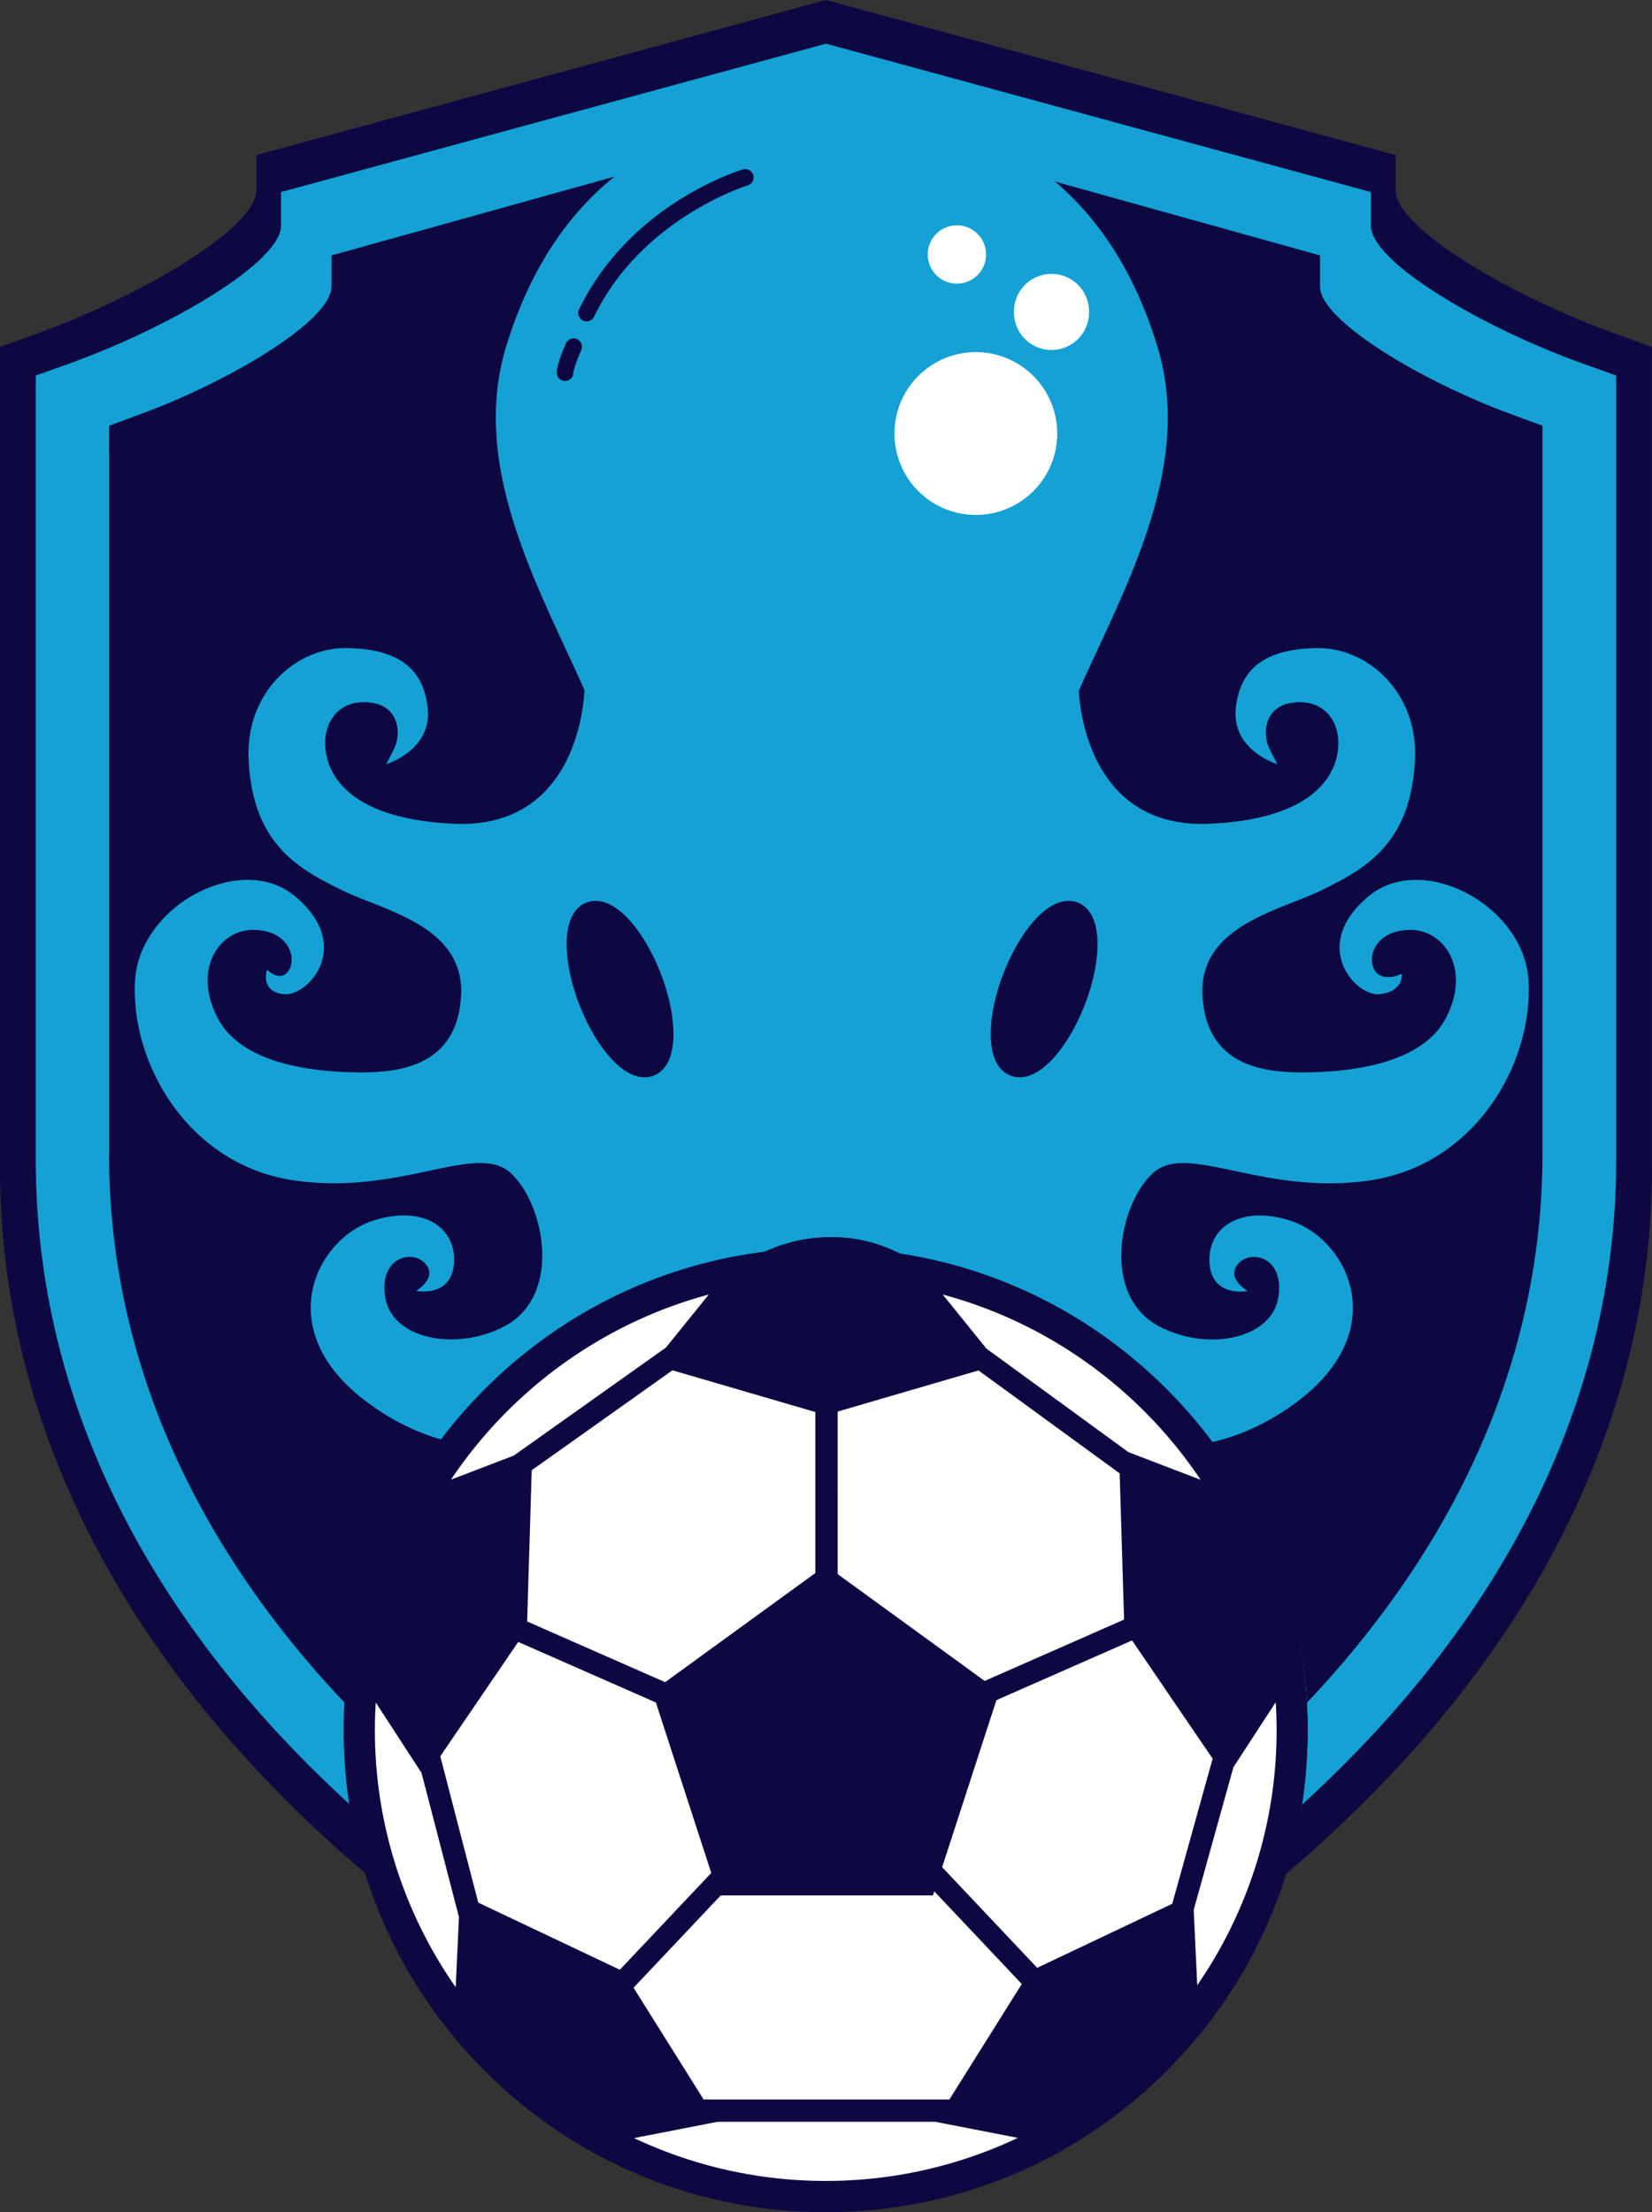 <svg viewBox="138.47 25.4 233.64 312.83" xmlns="http://www.w3.org/2000/svg"><rect x="138.47" y="25.4" width="233.64" height="312.83" fill="#333333" stroke="none"/><path d="m252.826 26.066-78.098 21.26v4.97c0 5.405-16.513 15.084-31.333 20.388l-4.92 1.765-.006 4.521v111.497c0 38.519 19.687 74.534 56.924 104.149 27.842 22.144 55.41 32.853 56.572 33.3l3.326 1.278 3.326-1.276c1.159-.443 28.724-11.155 56.572-33.3 37.237-29.614 56.92-65.632 56.92-104.148V74.456l-4.926-1.769c-14.822-5.307-31.332-14.986-31.332-20.387v-4.974l-80.56-21.93z" fill="#0d0842"/><path d="m252.933 32.217-74.715 20.339v4.754c0 5.17-15.797 14.43-29.974 19.505l-4.707 1.688-.006 4.325v106.664c0 36.85 18.833 71.304 54.457 99.634 26.636 21.184 53.01 31.43 54.121 31.856l3.182 1.224 3.181-1.22c1.11-.425 27.48-10.673 54.122-31.857 35.624-28.33 54.454-62.788 54.454-99.634V78.51l-4.713-1.692c-14.18-5.077-29.974-14.336-29.974-19.504v-4.757l-77.07-20.981-2.358.642z" fill="#15a1d4"/><path d="M253.118 42.647 185.354 61.52v4.412c0 4.798-14.328 13.39-27.187 18.098l-4.269 1.567-.005 4.013v98.975c0 34.192 17.081 66.163 49.391 92.45 24.158 19.658 48.079 29.164 49.087 29.56l2.886 1.136 2.885-1.133c1.006-.394 24.924-9.903 49.087-29.56 32.31-26.288 49.39-58.26 49.39-92.45V85.601l-4.275-1.57c-12.861-4.711-27.187-13.303-27.187-18.098v-4.415l-69.9-19.468-2.139.596z" fill="#0d0842"/><path d="M354.649 164.09c-.59-10.63-14.98-18.295-22.6-11.97-8.472 7.032-1.799 14.292 1.603 13.867 3.403-.425 3.094-2.894 3.094-2.894s-2.57 1.293-3.78-.377-.23-5.626 4.71-5.82c4.939-.198 8.95 5.454 5.268 12.493-3.63 6.934-14.882 7.653-20.311 7.653s-13.572-.916-14.096-10.858c-.523-9.942 11.088-12.036 16.942-14.945 5.853-2.912 12.638-6.365 13.114-18.642.359-9.289-6.689-15.648-13.85-15.552-7.162.099-10.941 2.763-11.496 8.619-.556 5.853 5.872 7.799 5.872 7.799l-1.063-2.077c-1.062-2.077-.817-5.788 2.715-6.524 3.531-.736 6.132 1.03 6.82 4.072.687 3.041-.049 12.166-18.103 12.952-17.509.76-18.398-17.7-18.435-18.816 6.38-14.42 16.34-31.552 11.105-48.688-8.64-28.26-30.351-33.754-46.05-33.754-15.7 0-37.41 5.495-46.046 33.751-5.506 18.02 5.794 36.037 12.06 50.897l-1.003-2.263s-.336 19.655-18.39 18.871-18.79-9.909-18.102-12.952c.688-3.04 3.286-4.809 6.82-4.073 3.531.737 3.776 4.448 2.714 6.525l-1.063 2.076s6.426-1.945 5.872-7.799c-.557-5.853-4.334-8.52-11.495-8.618-7.162-.099-14.212 6.263-13.85 15.552.475 12.28 7.26 15.732 13.114 18.642 5.853 2.911 17.464 5.003 16.94 14.945-.523 9.942-8.666 10.858-14.095 10.858-5.428 0-16.68-.719-20.31-7.653-3.685-7.037.326-12.689 5.266-12.494 4.938.197 5.92 4.154 4.71 5.821-1.209 1.667-3.007-.197-3.007-.197s-1.08 3.04 2.322 3.466 10.073-6.836 1.603-13.868c-7.62-6.325-22.01 1.34-22.6 11.97-.648 11.719 7.556 26.132 22.633 28.257s25.674-5.527 30.513-1.047c4.84 4.48 7.228 17.268-.784 21.586-6.89 3.71-15.894 1.864-16.941-3.86-1.047-5.725 3.696-7.033 5.593-4.971 1.897 2.059-1.275 3.893-1.275 3.893s4.97 1.014 5.363-3.828c.416-5.122-4.351-8.406-11.48-6.083-8.036 2.618-14.424 15.37-.981 25.51s27.406 6.606 34.112 1.57c6.702-5.03 13.848-24.78 31.786-24.78 16.933 0 25.085 19.752 31.79 24.789 6.705 5.036 20.67 8.568 34.114-1.571s7.054-22.894-.982-25.51c-7.129-2.322-11.896.962-11.48 6.084.393 4.84 5.363 3.827 5.363 3.827s-3.172-1.831-1.275-3.893c1.898-2.061 6.64-.751 5.593 4.971-1.047 5.725-10.05 7.572-16.94 3.86-8.015-4.318-5.627-17.105-.785-21.585 4.84-4.48 15.436 3.172 30.513 1.047 15.077-2.13 23.28-16.54 22.63-28.261zM220.674 74.907c-.583 1.322-1.1 2.811-1.104 3.19a1.185 1.185 0 0 1-1.179 1.172h-.007a1.173 1.173 0 0 1-1.172-1.172c0-1.106 1-3.45 1.306-4.143.263-.595.96-.865 1.553-.6.596.26.866.958.603 1.553zm10.242 102.595c-.406.158-.84.236-1.286.236-3.615 0-7.232-5.144-9.21-10.242-2.36-6.079-2.778-13 .994-14.465.406-.158.84-.237 1.286-.237 3.615 0 7.23 5.144 9.21 10.242 2.36 6.08 2.776 13.002-.994 14.466zm13.296-125.88c-.15.043-15.003 4.644-21.746 18.604a1.18 1.18 0 0 1-2.123-1.026c7.205-14.919 22.543-19.642 23.192-19.837a1.178 1.178 0 0 1 .677 2.259zm42.087 13.4a4.19 4.19 0 0 1 4.186 4.187 4.19 4.19 0 0 1-4.186 4.187 4.19 4.19 0 0 1-4.187-4.187 4.19 4.19 0 0 1 4.187-4.186zm-11.563-4.891a2.406 2.406 0 0 1 2.403 2.403 2.406 2.406 0 0 1-2.403 2.403 2.406 2.406 0 0 1-2.404-2.403 2.407 2.407 0 0 1 2.404-2.403zm-7.85 25.595c0-5.434 4.421-9.855 9.854-9.855s9.854 4.421 9.854 9.855-4.42 9.854-9.854 9.854c-5.433-.003-9.854-4.421-9.854-9.854zm25 81.77c-1.98 5.098-5.596 10.242-9.21 10.242-.448 0-.88-.078-1.287-.236-3.77-1.466-3.354-8.387-.995-14.466 1.979-5.098 5.596-10.242 9.21-10.242.447 0 .881.081 1.287.237 3.77 1.465 3.354 8.386.994 14.465z" fill="#15a1d4"/><path d="M264.972 86.705a11.51 11.51 0 1 0 23.02 0 11.51 11.51 0 1 0-23.02 0m16.907-17.191a5.306 5.306 0 1 0 10.611 0 5.306 5.306 0 1 0-10.611 0m-12.199-8.128a4.123 4.123 0 1 0 8.246 0 4.123 4.123 0 1 0-8.246 0M191.209 270.04a66.114 66.114 0 1 0 132.229 0 66.114 66.114 0 1 0-132.23 0" fill="#fff"/><path d="M303.468 221.827c-12.878-12.878-30-19.97-48.212-19.97s-35.335 7.092-48.213 19.97c-12.877 12.878-19.97 30.001-19.97 48.213s7.093 35.334 19.97 48.212c12.878 12.878 30 19.97 48.213 19.97s35.334-7.092 48.212-19.97c12.877-12.878 19.97-30 19.97-48.212s-7.092-35.335-19.97-48.213zm-46.527 3.183 19.92-5.816 19.962 14.555.622 20.676-19.715 8.675-20.789-15.104zm-25.712 41.138 7.833 24.105-12.927 13.687-20.026-9.495-5.371-20.69 11.023-16.173zm-18.203-11.457.643-21.384 19.909-14.134 20.207 5.9v22.768l-21.245 15.435zm27.374 38.742h30.017l.188-.58 12.374 13.103-10.236 16.33h-34.762l-9.906-15.803zm44.761 10.236-13.444-14.236 7.673-23.615 19.188-8.443 11.393 16.717-5.712 20.522zm23.111-69.014-10.214-3.912-20.081-14.643-6.18-7.642c15.094 4.057 27.992 13.529 36.475 26.197zm-69.557-26.198-6.068 7.505-21.513 15.273-8.884 3.403c8.483-12.66 21.377-22.124 36.465-26.181zm-47.1 57.694 6.469 9.945 5.298 20.407-.465 9.911a63.4 63.4 0 0 1-11.302-40.263zm36.533 61.593 11.812-2.301h30.805l11.661 2.272a63.382 63.382 0 0 1-27.17 6.088 63.377 63.377 0 0 1-27.108-6.059zm79.646-21.617-.5-10.648 5.616-20.175 5.984-9.198a63.399 63.399 0 0 1-11.1 40.02z" fill="#0d0842"/></svg>